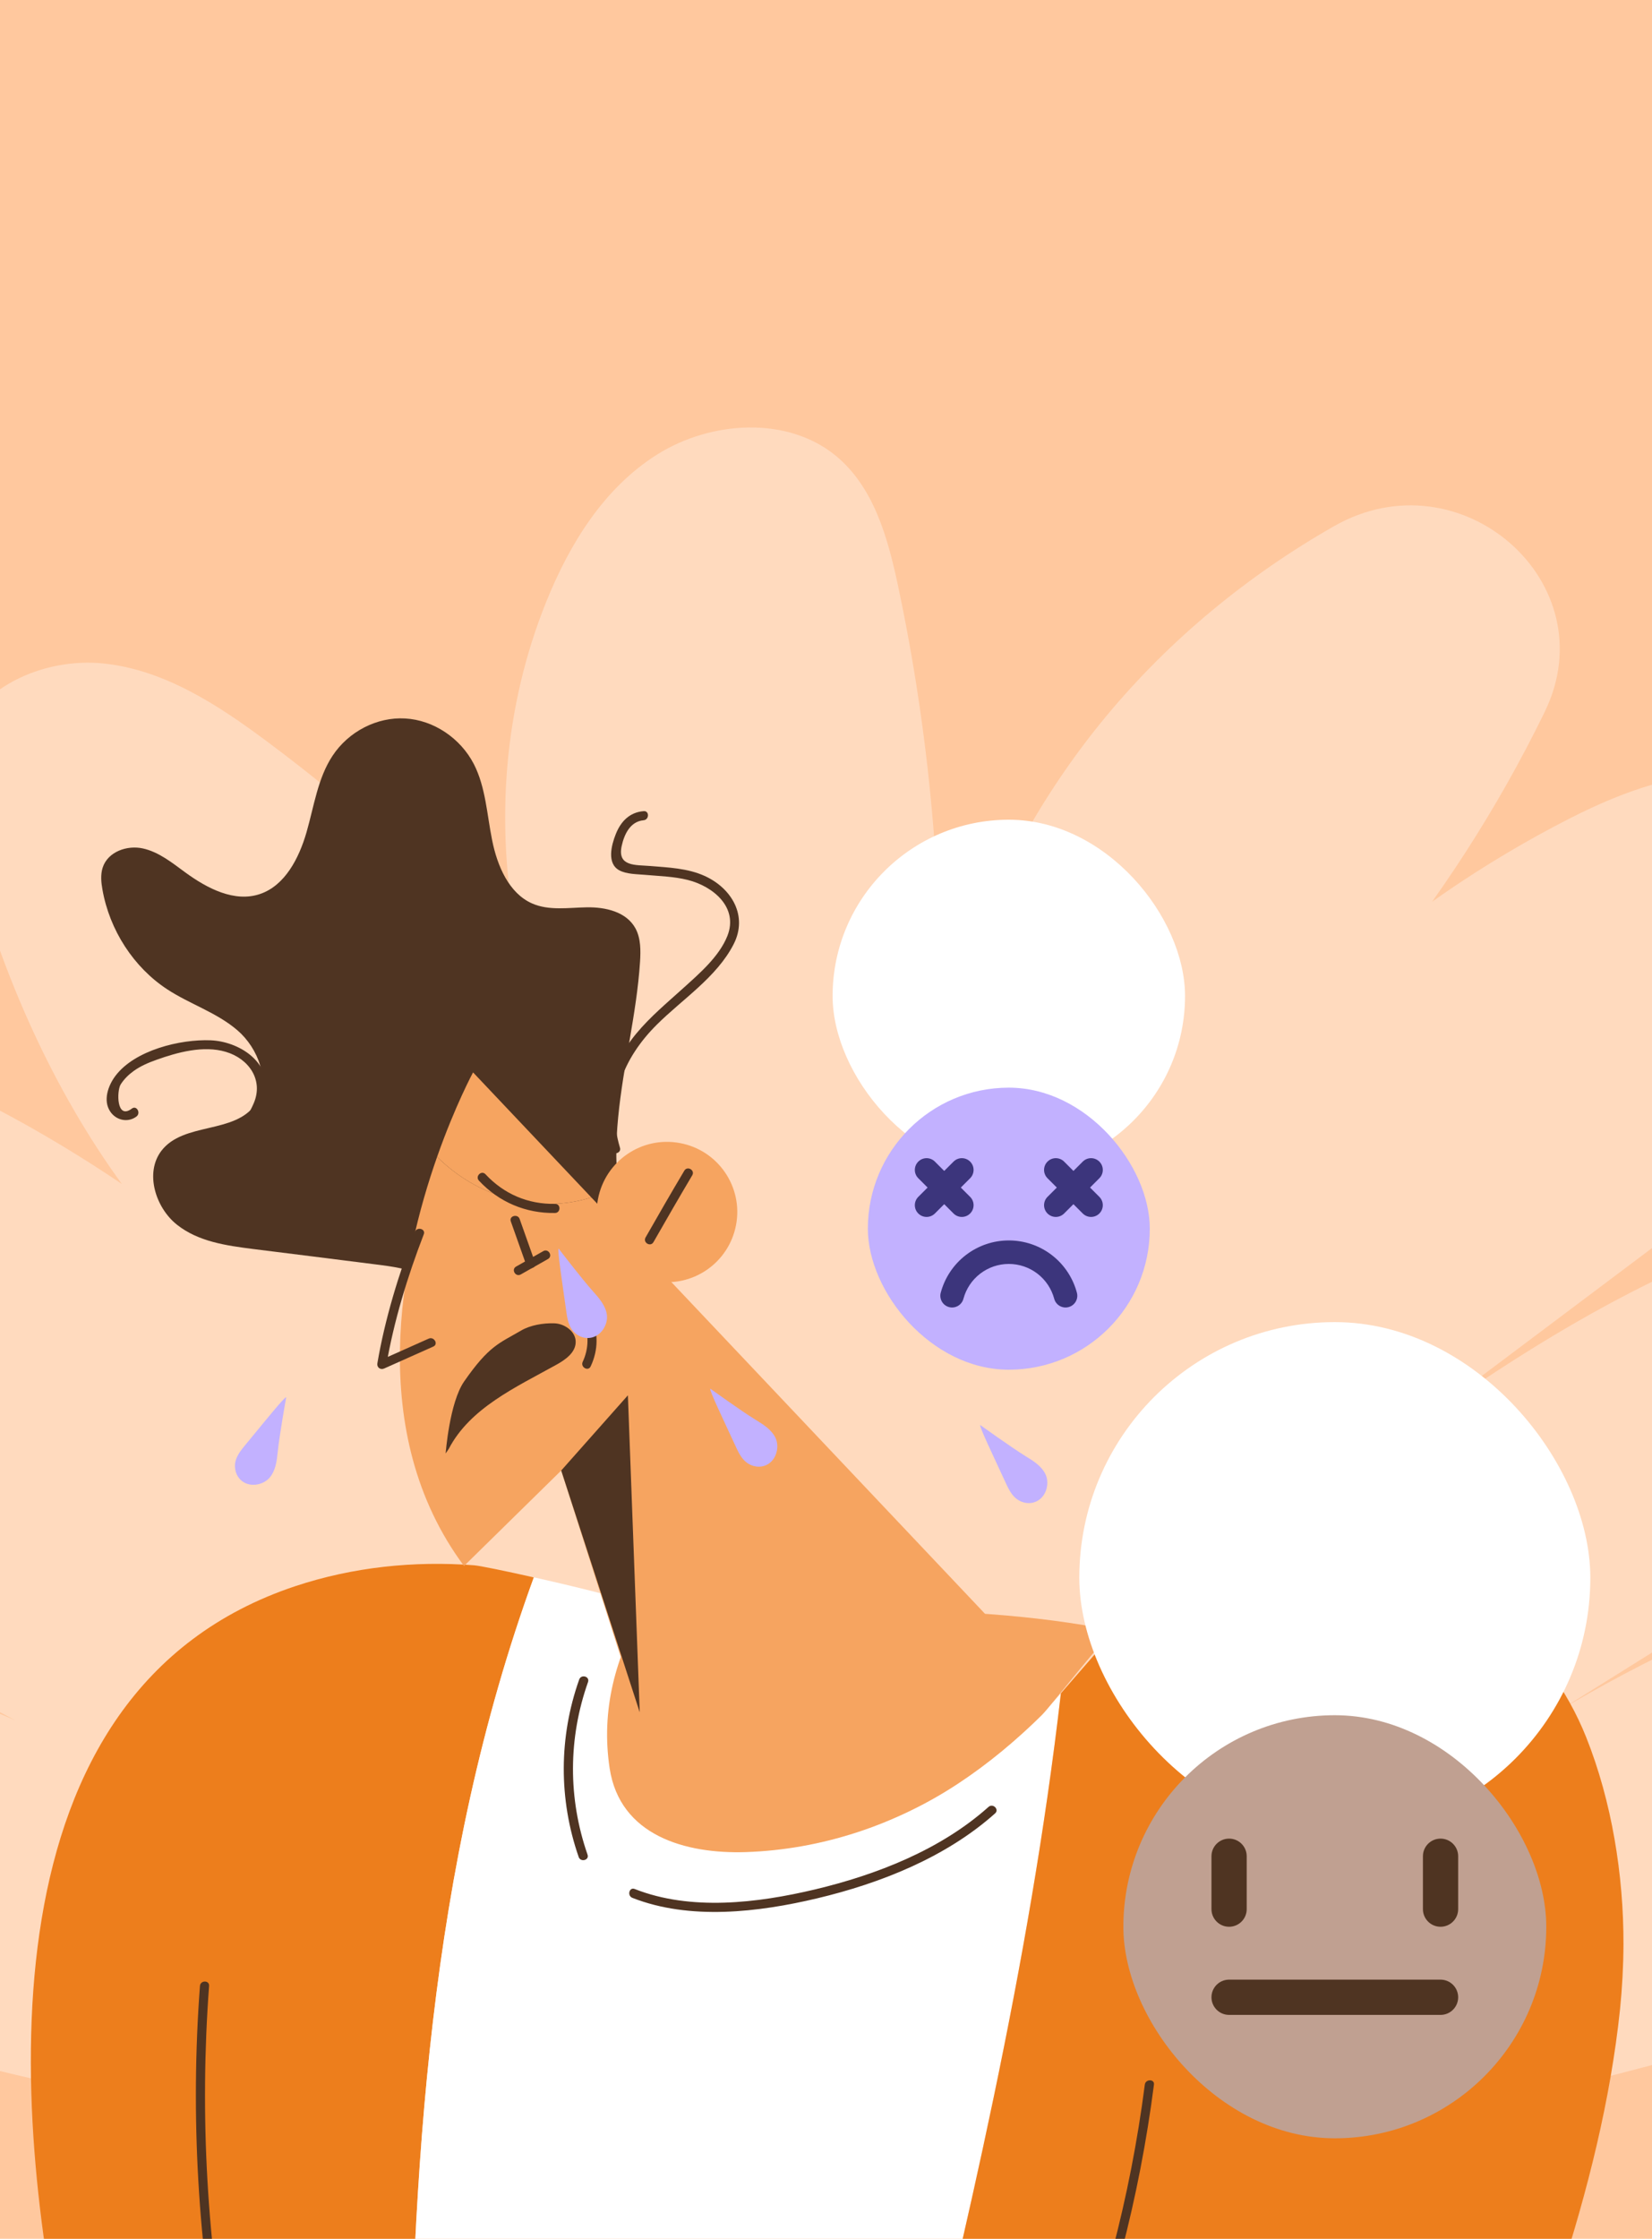 <svg width="375" height="508" viewBox="0 0 375 508" fill="none" xmlns="http://www.w3.org/2000/svg">
<g clip-path="url(#clip0_293_2074)">
<rect width="375" height="508" fill="#FFC89E"/>
<path opacity="0.48" d="M135.806 489.935C73.85 486.523 12.399 475.433 -46.63 457.067C-63.024 451.949 -79.472 446.164 -93.364 436.354C-107.256 426.544 -118.487 412.096 -120.669 395.542C-121.601 388.398 -120.696 380.668 -116.252 374.857C-107.496 363.367 -89.798 363.981 -75.346 366.62C-39.897 373.071 -5.459 384.746 26.371 401.14C-24.621 379.442 -74.202 343.961 -89.558 292.06C-91.528 285.422 -92.885 278.438 -91.953 271.587C-89.372 252.874 -69.518 239.759 -50.063 238.533C-30.636 237.307 -11.899 245.33 4.974 254.714C34.036 270.894 60.356 291.713 82.499 316.078C33.45 291.9 4.468 240.425 -8.227 188.498C-9.77 182.233 -11.101 175.622 -9.478 169.358C-6.045 156.243 9.791 149.072 23.63 150.565C37.469 152.057 49.578 160.028 60.596 168.238C99.931 197.534 134.875 234.534 151.854 279.771C115.952 242.265 104.695 184.259 124.043 136.436C129.312 123.401 137.11 110.686 149.246 103.089C161.408 95.491 178.627 94.372 189.645 103.355C198.322 110.446 201.489 121.908 203.804 132.704C214.157 181.3 216.073 231.629 209.473 280.917C208.541 238.319 223.658 195.482 251.336 162.24C265.627 145.073 283.246 130.545 302.86 119.376C331.603 103.035 364.87 132.225 350.685 161.441C350.578 161.654 350.498 161.841 350.392 162.054C329.394 204.945 298.069 243.064 259.639 272.494C283.246 236.107 316.885 205.878 356.087 185.832C371.204 178.101 389.328 171.81 404.95 178.421C425.229 187.005 430.632 214.248 422.062 234.108C413.493 253.967 395.183 268.069 377.618 281.237C348.422 303.149 319.254 325.061 290.059 346.973C332.933 314.345 378.336 280.571 432.096 272.201C442.794 270.521 454.957 270.308 463.074 277.212C472.708 285.422 472.309 300.857 465.709 311.6C459.108 322.342 447.878 329.486 437.019 336.257C401.277 358.569 365.535 380.881 329.819 403.193C369.5 377.496 415.143 350.572 461.663 360.355C476.461 363.474 491.79 372.004 495.276 386.292C499.322 402.9 485.722 418.707 471.484 428.837C439.042 451.949 399.175 462.398 360.319 472.395C287.69 491.081 210.511 509.741 138.76 488.682L135.806 489.935Z" fill="#FFEEE2"/>
<path d="M121.196 357.932C114.541 356.43 108.865 355.27 107.612 355.179C93.959 354.132 80.078 355.588 67.04 359.912C-4.553 383.76 2.353 478.401 15.186 537.133C15.664 539.295 19.38 558.66 21.021 558.728C21.021 558.728 51.199 560.048 92.773 561.868C93.571 492.919 97.172 423.764 121.196 357.932Z" fill="#ED7E1C"/>
<path d="M235.253 390.382C228.62 396.753 221.349 402.533 213.44 407.244C198.009 416.437 176.72 421.102 159.284 419.145C133.527 416.278 135.1 383.214 146.246 364.85C146.77 364.008 132.57 360.458 121.174 357.909C97.172 423.764 93.571 492.919 92.773 561.868C125.96 563.324 166.395 565.077 204.573 566.761C219.252 506.435 233.68 446.133 240.814 384.26C238.17 387.241 235.982 389.699 235.253 390.382Z" fill="white"/>
<path d="M368.524 441.195C368.569 425.516 365.88 408.745 360.045 394.159C343.018 351.606 286.036 333.97 253.122 370.061C252.575 370.675 245.897 378.435 240.814 384.238C233.68 446.133 219.252 506.435 204.573 566.738C272.314 569.696 332.875 572.336 332.898 572.336C333.263 572.336 341.24 550.126 342.243 547.828C346.642 537.702 350.563 527.371 353.982 516.857C360.364 497.219 365.606 476.443 367.749 455.872C368.227 451.116 368.501 446.201 368.524 441.195Z" fill="#ED7E1C"/>
<path d="M117.709 278.265C118.666 280.859 119.624 283.43 120.604 286.024C121.06 287.276 123.088 286.73 122.61 285.478C121.652 282.884 120.695 280.313 119.715 277.719C119.259 276.467 117.253 276.99 117.709 278.265Z" fill="#4F3422"/>
<path d="M138.382 401.213C140.707 416.551 155.637 420.692 169.267 420.26C186.498 419.691 203.206 414.116 217.543 404.672C224.403 400.144 230.74 394.842 236.575 389.085C238.489 387.196 251.914 369.811 253.1 370.061C234.364 366.215 214.83 365.419 196.254 365.168C178.111 364.941 161.654 364.44 146.246 364.873C139.681 375.75 136.399 388.061 138.382 401.213Z" fill="#F6A460"/>
<path d="M259.869 473.03C256.587 498.494 250.023 523.411 240.336 547.214C239.834 548.465 241.84 548.989 242.341 547.76C252.097 523.798 258.638 498.699 261.943 473.03C262.126 471.711 260.029 471.711 259.869 473.03Z" fill="#4F3422"/>
<path d="M131.476 381.097C126.849 394.136 126.803 408.29 131.362 421.375C131.795 422.626 133.824 422.103 133.368 420.829C128.923 408.063 128.969 394.409 133.482 381.666C133.915 380.369 131.909 379.846 131.476 381.097Z" fill="#4F3422"/>
<path d="M143.534 430.636C156.617 435.779 172.185 433.913 185.496 430.75C199.924 427.314 214.716 421.443 225.885 411.476C226.888 410.589 225.406 409.11 224.403 409.997C213.508 419.736 198.989 425.403 184.926 428.748C171.957 431.82 156.822 433.663 144.081 428.634C142.85 428.133 142.303 430.136 143.534 430.636Z" fill="#4F3422"/>
<path d="M103.965 299.382C103.554 295.149 100.409 291.645 96.762 289.779C93.115 287.89 88.99 287.367 84.955 286.866C75.77 285.706 66.607 284.545 57.421 283.408C51.358 282.634 44.999 281.746 40.144 277.878C35.289 274.009 32.828 266.113 36.634 261.13C41.671 254.553 53.273 257.398 57.991 250.571C61.57 245.406 58.606 237.828 53.888 233.778C49.17 229.727 43.107 227.861 37.933 224.47C30.343 219.487 24.873 211.067 23.254 201.851C22.958 200.213 22.799 198.484 23.3 196.891C24.462 193.25 28.861 191.725 32.44 192.522C36.041 193.318 39.05 195.753 42.059 197.96C47.05 201.601 53.25 204.832 59.039 202.853C64.669 200.941 67.861 194.774 69.57 188.881C71.279 182.964 72.123 176.593 75.473 171.518C79.097 165.989 85.593 162.643 91.998 163.03C98.403 163.394 104.512 167.468 107.566 173.384C110.256 178.641 110.529 184.807 111.714 190.656C112.877 196.481 115.521 202.671 120.763 204.992C124.615 206.698 129.014 205.947 133.208 205.879C137.402 205.811 142.189 206.858 144.263 210.681C145.471 212.933 145.448 215.664 145.288 218.235C144.514 230.114 141.459 241.697 140.32 253.552C139.157 265.385 140.16 278.106 146.656 287.89L103.965 299.382Z" fill="#4F3422"/>
<path d="M223.105 365.669L134.234 271.711C121.698 275.602 108.296 271.552 99.224 262.495C91.11 285.569 82.813 325.005 105.333 355.338L127.397 333.674C127.397 333.674 136.058 360.822 144.605 387.492C152.606 412.454 183.239 421.602 203.662 405.15C203.936 404.922 204.209 404.718 204.46 404.49C221.372 390.791 238.057 381.484 223.105 365.669Z" fill="#F6A460"/>
<path d="M134.234 271.711L107.384 243.335C107.384 243.335 103.327 250.821 99.224 262.495C108.319 271.574 121.698 275.602 134.234 271.711Z" fill="#F6A460"/>
<path d="M167.079 277.969C165.438 286.616 157.119 292.305 148.457 290.666C139.796 289.028 134.098 280.722 135.739 272.075C137.38 263.428 145.699 257.739 154.361 259.377C163.022 260.993 168.72 269.322 167.079 277.969Z" fill="#F6A460"/>
<path d="M148.343 281.837C151.238 276.763 154.155 271.711 157.141 266.682C157.825 265.522 156.024 264.475 155.34 265.635C152.355 270.642 149.437 275.716 146.542 280.791C145.881 281.974 147.682 283.021 148.343 281.837Z" fill="#4F3422"/>
<path d="M127.396 333.674L145.22 388.538L142.531 316.608L127.396 333.674Z" fill="#4F3422"/>
<path d="M94.187 279.516C90.517 289.028 87.372 299.313 85.662 309.349C85.503 310.282 86.346 310.896 87.189 310.532C90.905 308.871 94.643 307.21 98.358 305.548C99.589 305.002 98.517 303.205 97.309 303.751C93.594 305.412 89.856 307.073 86.141 308.734C86.642 309.121 87.166 309.508 87.668 309.917C89.377 299.859 92.523 289.574 96.193 280.085C96.694 278.833 94.665 278.287 94.187 279.516Z" fill="#4F3422"/>
<path d="M115.954 277.149C117.116 280.449 118.302 283.749 119.464 287.048C119.92 288.3 121.926 287.754 121.47 286.502C120.307 283.202 119.122 279.903 117.96 276.603C117.527 275.352 115.498 275.898 115.954 277.149Z" fill="#4F3422"/>
<path d="M118.211 289.187C120.262 288.027 122.314 286.843 124.388 285.683C125.55 285.023 124.502 283.225 123.339 283.885C121.288 285.046 119.237 286.229 117.162 287.39C115.977 288.049 117.026 289.847 118.211 289.187Z" fill="#4F3422"/>
<path d="M108.729 267.911C113.242 272.758 119.35 275.352 125.983 275.238C127.328 275.215 127.328 273.122 125.983 273.167C119.875 273.281 114.381 270.937 110.21 266.454C109.276 265.453 107.794 266.932 108.729 267.911Z" fill="#4F3422"/>
<path d="M101.162 329.806C101.162 329.806 102.028 318.246 105.356 313.468C111.008 305.344 113.265 304.843 118.302 301.908C120.399 300.679 123.316 300.201 125.755 300.269C128.171 300.315 130.747 302.158 130.679 304.57C130.633 306.937 128.331 308.552 126.257 309.69C117.094 314.787 106.723 319.452 101.868 328.759L101.162 329.806Z" fill="#4F3422"/>
<path d="M132.342 299.564C133.733 302.59 133.687 305.981 132.274 309.007C131.704 310.213 133.505 311.26 134.075 310.054C135.853 306.299 135.853 302.294 134.143 298.517C133.573 297.311 131.795 298.358 132.342 299.564Z" fill="#4F3422"/>
<path d="M45.387 450.639C43.199 479.857 44.908 510.031 50.492 538.817C50.743 540.136 52.749 539.568 52.498 538.27C46.937 509.689 45.295 479.675 47.461 450.639C47.575 449.296 45.478 449.296 45.387 450.639Z" fill="#4F3422"/>
<path d="M161.244 315.106C160.856 315.197 164.343 322.433 166.782 327.735C167.466 329.192 168.104 330.739 169.358 331.763C170.589 332.787 172.549 333.219 174.19 332.309C176.31 331.149 176.925 328.281 176.082 326.37C175.216 324.459 173.347 323.275 171.546 322.183C168.173 320.112 161.244 315.106 161.244 315.106Z" fill="#C2B1FF"/>
<path d="M222.534 323.366C222.147 323.457 225.634 330.694 228.073 335.996C228.757 337.452 229.395 338.999 230.648 340.023C231.879 341.047 233.839 341.48 235.481 340.569C237.6 339.409 238.216 336.542 237.372 334.63C236.506 332.719 234.637 331.535 232.837 330.443C229.486 328.372 222.534 323.366 222.534 323.366Z" fill="#C2B1FF"/>
<path d="M64.966 317.063C64.715 316.767 59.701 323.025 55.986 327.508C54.96 328.759 53.866 330.011 53.455 331.558C53.068 333.129 53.547 335.063 55.051 336.155C57.034 337.566 59.883 336.86 61.228 335.268C62.573 333.675 62.846 331.467 63.051 329.374C63.462 325.46 64.966 317.063 64.966 317.063Z" fill="#C2B1FF"/>
<path d="M126.826 283.339C126.439 283.317 127.669 291.258 128.467 297.016C128.695 298.608 128.877 300.27 129.766 301.612C130.655 302.955 132.41 303.91 134.234 303.524C136.604 303.023 138.017 300.452 137.767 298.381C137.493 296.31 136.057 294.626 134.644 293.056C132.023 290.143 126.826 283.339 126.826 283.339Z" fill="#C2B1FF"/>
<path d="M140.73 260.425C137.516 249.729 141.482 240.058 149.118 232.481C154.907 226.723 162.679 221.74 166.509 214.299C169.837 207.859 166.121 201.533 159.899 198.734C156.047 197.005 151.739 196.845 147.613 196.504C144.308 196.231 140.092 196.686 141.117 191.976C141.687 189.359 143.032 186.401 146.086 186.127C147.408 186.014 147.431 183.92 146.086 184.057C142.895 184.33 140.912 186.401 139.772 189.29C138.792 191.748 137.676 195.958 140.616 197.505C142.257 198.37 144.582 198.347 146.382 198.507C149.642 198.802 152.947 198.871 156.115 199.667C161.859 201.101 167.671 205.879 165.118 212.365C163.249 217.075 158.736 220.921 155.067 224.243C151.443 227.52 147.636 230.683 144.491 234.46C138.2 241.993 135.898 251.527 138.747 260.993C139.089 262.245 141.117 261.699 140.73 260.425Z" fill="#4F3422"/>
<path d="M47.05 262.814C50.492 262.518 52.817 260.493 54.96 257.921C57.398 255.031 60.02 251.686 60.453 247.818C61.228 240.718 54.116 236.326 47.825 236.053C40.919 235.78 30.594 238.283 26.195 244.132C24.554 246.316 23.323 249.707 25.032 252.233C26.377 254.235 29.044 254.804 30.981 253.348C32.03 252.551 31.004 250.731 29.933 251.55C26.4 254.212 26.491 247.545 27.38 246.089C28.132 244.882 29.203 243.836 30.343 243.016C31.893 241.901 33.694 241.128 35.494 240.491C40.304 238.761 46.207 237.168 51.244 238.67C56.441 240.195 59.86 245.019 57.604 250.321C55.94 254.258 51.7 260.356 47.05 260.743C45.728 260.857 45.728 262.928 47.05 262.814Z" fill="#4F3422"/>
<rect x="245" y="300" width="116" height="116" rx="58" fill="white"/>
<g filter="url(#filter0_ddddd_293_2074)">
<rect x="255" y="310" width="96" height="96" rx="48" fill="#C0A091"/>
<path fill-rule="evenodd" clip-rule="evenodd" d="M327 338C329.209 338 331 339.791 331 342L331 354C331 356.209 329.209 358 327 358C324.791 358 323 356.209 323 354L323 342C323 339.791 324.791 338 327 338Z" fill="#4F3422"/>
<path fill-rule="evenodd" clip-rule="evenodd" d="M279 338C281.209 338 283 339.791 283 342L283 354C283 356.209 281.209 358 279 358C276.791 358 275 356.209 275 354L275 342C275 339.791 276.791 338 279 338Z" fill="#4F3422"/>
<path fill-rule="evenodd" clip-rule="evenodd" d="M275 374C275 371.791 276.791 370 279 370H327C329.209 370 331 371.791 331 374C331 376.209 329.209 378 327 378H279C276.791 378 275 376.209 275 374Z" fill="#4F3422"/>
</g>
<rect x="189" y="186" width="80" height="80" rx="40" fill="white"/>
<g filter="url(#filter1_ddddd_293_2074)">
<rect x="197" y="194" width="64" height="64" rx="32" fill="#C2B1FF"/>
<path fill-rule="evenodd" clip-rule="evenodd" d="M237.781 210.781C238.822 209.74 240.511 209.74 241.552 210.781L249.552 218.781C250.594 219.822 250.594 221.511 249.552 222.552C248.511 223.594 246.822 223.594 245.781 222.552L237.781 214.552C236.74 213.511 236.74 211.822 237.781 210.781Z" fill="#3C357C"/>
<path fill-rule="evenodd" clip-rule="evenodd" d="M249.552 210.781C250.594 211.822 250.594 213.511 249.552 214.552L241.552 222.552C240.511 223.594 238.823 223.594 237.781 222.552C236.74 221.511 236.74 219.822 237.781 218.781L245.781 210.781C246.823 209.74 248.511 209.74 249.552 210.781Z" fill="#3C357C"/>
<path fill-rule="evenodd" clip-rule="evenodd" d="M208.448 210.781C209.489 209.74 211.177 209.74 212.219 210.781L220.219 218.781C221.26 219.822 221.26 221.511 220.219 222.552C219.177 223.594 217.489 223.594 216.448 222.552L208.448 214.552C207.406 213.511 207.406 211.822 208.448 210.781Z" fill="#3C357C"/>
<path fill-rule="evenodd" clip-rule="evenodd" d="M220.219 210.781C221.26 211.822 221.26 213.511 220.219 214.552L212.219 222.552C211.178 223.594 209.489 223.594 208.448 222.552C207.406 221.511 207.406 219.822 208.448 218.781L216.448 210.781C217.489 209.74 219.178 209.74 220.219 210.781Z" fill="#3C357C"/>
<path fill-rule="evenodd" clip-rule="evenodd" d="M219.259 231.973C222.054 229.829 225.477 228.667 228.999 228.667C232.522 228.667 235.945 229.829 238.74 231.973C241.534 234.117 243.543 237.124 244.454 240.526C244.835 241.948 243.991 243.41 242.569 243.792C241.146 244.173 239.684 243.329 239.303 241.906C238.695 239.638 237.356 237.634 235.493 236.204C233.63 234.775 231.348 234 228.999 234C226.651 234 224.369 234.775 222.506 236.204C220.643 237.634 219.304 239.638 218.696 241.906C218.315 243.329 216.853 244.173 215.43 243.792C214.008 243.41 213.163 241.948 213.545 240.526C214.456 237.124 216.465 234.117 219.259 231.973Z" fill="#3C357C"/>
</g>
</g>
<defs>
<filter id="filter0_ddddd_293_2074" x="238.2" y="306.8" width="129.6" height="158.4" filterUnits="userSpaceOnUse" color-interpolation-filters="sRGB">
<feFlood flood-opacity="0" result="BackgroundImageFix"/>
<feColorMatrix in="SourceAlpha" type="matrix" values="0 0 0 0 0 0 0 0 0 0 0 0 0 0 0 0 0 0 127 0" result="hardAlpha"/>
<feOffset/>
<feColorMatrix type="matrix" values="0 0 0 0 1 0 0 0 0 0.808 0 0 0 0 0.361 0 0 0 0.1 0"/>
<feBlend mode="normal" in2="BackgroundImageFix" result="effect1_dropShadow_293_2074"/>
<feColorMatrix in="SourceAlpha" type="matrix" values="0 0 0 0 0 0 0 0 0 0 0 0 0 0 0 0 0 0 127 0" result="hardAlpha"/>
<feOffset dy="2.4"/>
<feGaussianBlur stdDeviation="2.8"/>
<feColorMatrix type="matrix" values="0 0 0 0 1 0 0 0 0 0.808 0 0 0 0 0.361 0 0 0 0.1 0"/>
<feBlend mode="normal" in2="effect1_dropShadow_293_2074" result="effect2_dropShadow_293_2074"/>
<feColorMatrix in="SourceAlpha" type="matrix" values="0 0 0 0 0 0 0 0 0 0 0 0 0 0 0 0 0 0 127 0" result="hardAlpha"/>
<feOffset dy="10.4"/>
<feGaussianBlur stdDeviation="5.2"/>
<feColorMatrix type="matrix" values="0 0 0 0 1 0 0 0 0 0.808 0 0 0 0 0.361 0 0 0 0.09 0"/>
<feBlend mode="normal" in2="effect2_dropShadow_293_2074" result="effect3_dropShadow_293_2074"/>
<feColorMatrix in="SourceAlpha" type="matrix" values="0 0 0 0 0 0 0 0 0 0 0 0 0 0 0 0 0 0 127 0" result="hardAlpha"/>
<feOffset dy="24"/>
<feGaussianBlur stdDeviation="7.2"/>
<feColorMatrix type="matrix" values="0 0 0 0 1 0 0 0 0 0.808 0 0 0 0 0.361 0 0 0 0.05 0"/>
<feBlend mode="normal" in2="effect3_dropShadow_293_2074" result="effect4_dropShadow_293_2074"/>
<feColorMatrix in="SourceAlpha" type="matrix" values="0 0 0 0 0 0 0 0 0 0 0 0 0 0 0 0 0 0 127 0" result="hardAlpha"/>
<feOffset dy="42.4"/>
<feGaussianBlur stdDeviation="8.4"/>
<feColorMatrix type="matrix" values="0 0 0 0 1 0 0 0 0 0.808 0 0 0 0 0.361 0 0 0 0.01 0"/>
<feBlend mode="normal" in2="effect4_dropShadow_293_2074" result="effect5_dropShadow_293_2074"/>
<feBlend mode="normal" in="SourceGraphic" in2="effect5_dropShadow_293_2074" result="shape"/>
</filter>
<filter id="filter1_ddddd_293_2074" x="185.8" y="191.867" width="86.4" height="105.6" filterUnits="userSpaceOnUse" color-interpolation-filters="sRGB">
<feFlood flood-opacity="0" result="BackgroundImageFix"/>
<feColorMatrix in="SourceAlpha" type="matrix" values="0 0 0 0 0 0 0 0 0 0 0 0 0 0 0 0 0 0 127 0" result="hardAlpha"/>
<feOffset/>
<feColorMatrix type="matrix" values="0 0 0 0 1 0 0 0 0 0.808 0 0 0 0 0.361 0 0 0 0.1 0"/>
<feBlend mode="normal" in2="BackgroundImageFix" result="effect1_dropShadow_293_2074"/>
<feColorMatrix in="SourceAlpha" type="matrix" values="0 0 0 0 0 0 0 0 0 0 0 0 0 0 0 0 0 0 127 0" result="hardAlpha"/>
<feOffset dy="1.6"/>
<feGaussianBlur stdDeviation="1.867"/>
<feColorMatrix type="matrix" values="0 0 0 0 1 0 0 0 0 0.808 0 0 0 0 0.361 0 0 0 0.1 0"/>
<feBlend mode="normal" in2="effect1_dropShadow_293_2074" result="effect2_dropShadow_293_2074"/>
<feColorMatrix in="SourceAlpha" type="matrix" values="0 0 0 0 0 0 0 0 0 0 0 0 0 0 0 0 0 0 127 0" result="hardAlpha"/>
<feOffset dy="6.933"/>
<feGaussianBlur stdDeviation="3.467"/>
<feColorMatrix type="matrix" values="0 0 0 0 1 0 0 0 0 0.808 0 0 0 0 0.361 0 0 0 0.09 0"/>
<feBlend mode="normal" in2="effect2_dropShadow_293_2074" result="effect3_dropShadow_293_2074"/>
<feColorMatrix in="SourceAlpha" type="matrix" values="0 0 0 0 0 0 0 0 0 0 0 0 0 0 0 0 0 0 127 0" result="hardAlpha"/>
<feOffset dy="16"/>
<feGaussianBlur stdDeviation="4.8"/>
<feColorMatrix type="matrix" values="0 0 0 0 1 0 0 0 0 0.808 0 0 0 0 0.361 0 0 0 0.05 0"/>
<feBlend mode="normal" in2="effect3_dropShadow_293_2074" result="effect4_dropShadow_293_2074"/>
<feColorMatrix in="SourceAlpha" type="matrix" values="0 0 0 0 0 0 0 0 0 0 0 0 0 0 0 0 0 0 127 0" result="hardAlpha"/>
<feOffset dy="28.267"/>
<feGaussianBlur stdDeviation="5.6"/>
<feColorMatrix type="matrix" values="0 0 0 0 1 0 0 0 0 0.808 0 0 0 0 0.361 0 0 0 0.01 0"/>
<feBlend mode="normal" in2="effect4_dropShadow_293_2074" result="effect5_dropShadow_293_2074"/>
<feBlend mode="normal" in="SourceGraphic" in2="effect5_dropShadow_293_2074" result="shape"/>
</filter>
<clipPath id="clip0_293_2074">
<rect width="375" height="508" fill="white"/>
</clipPath>
</defs>
</svg>
